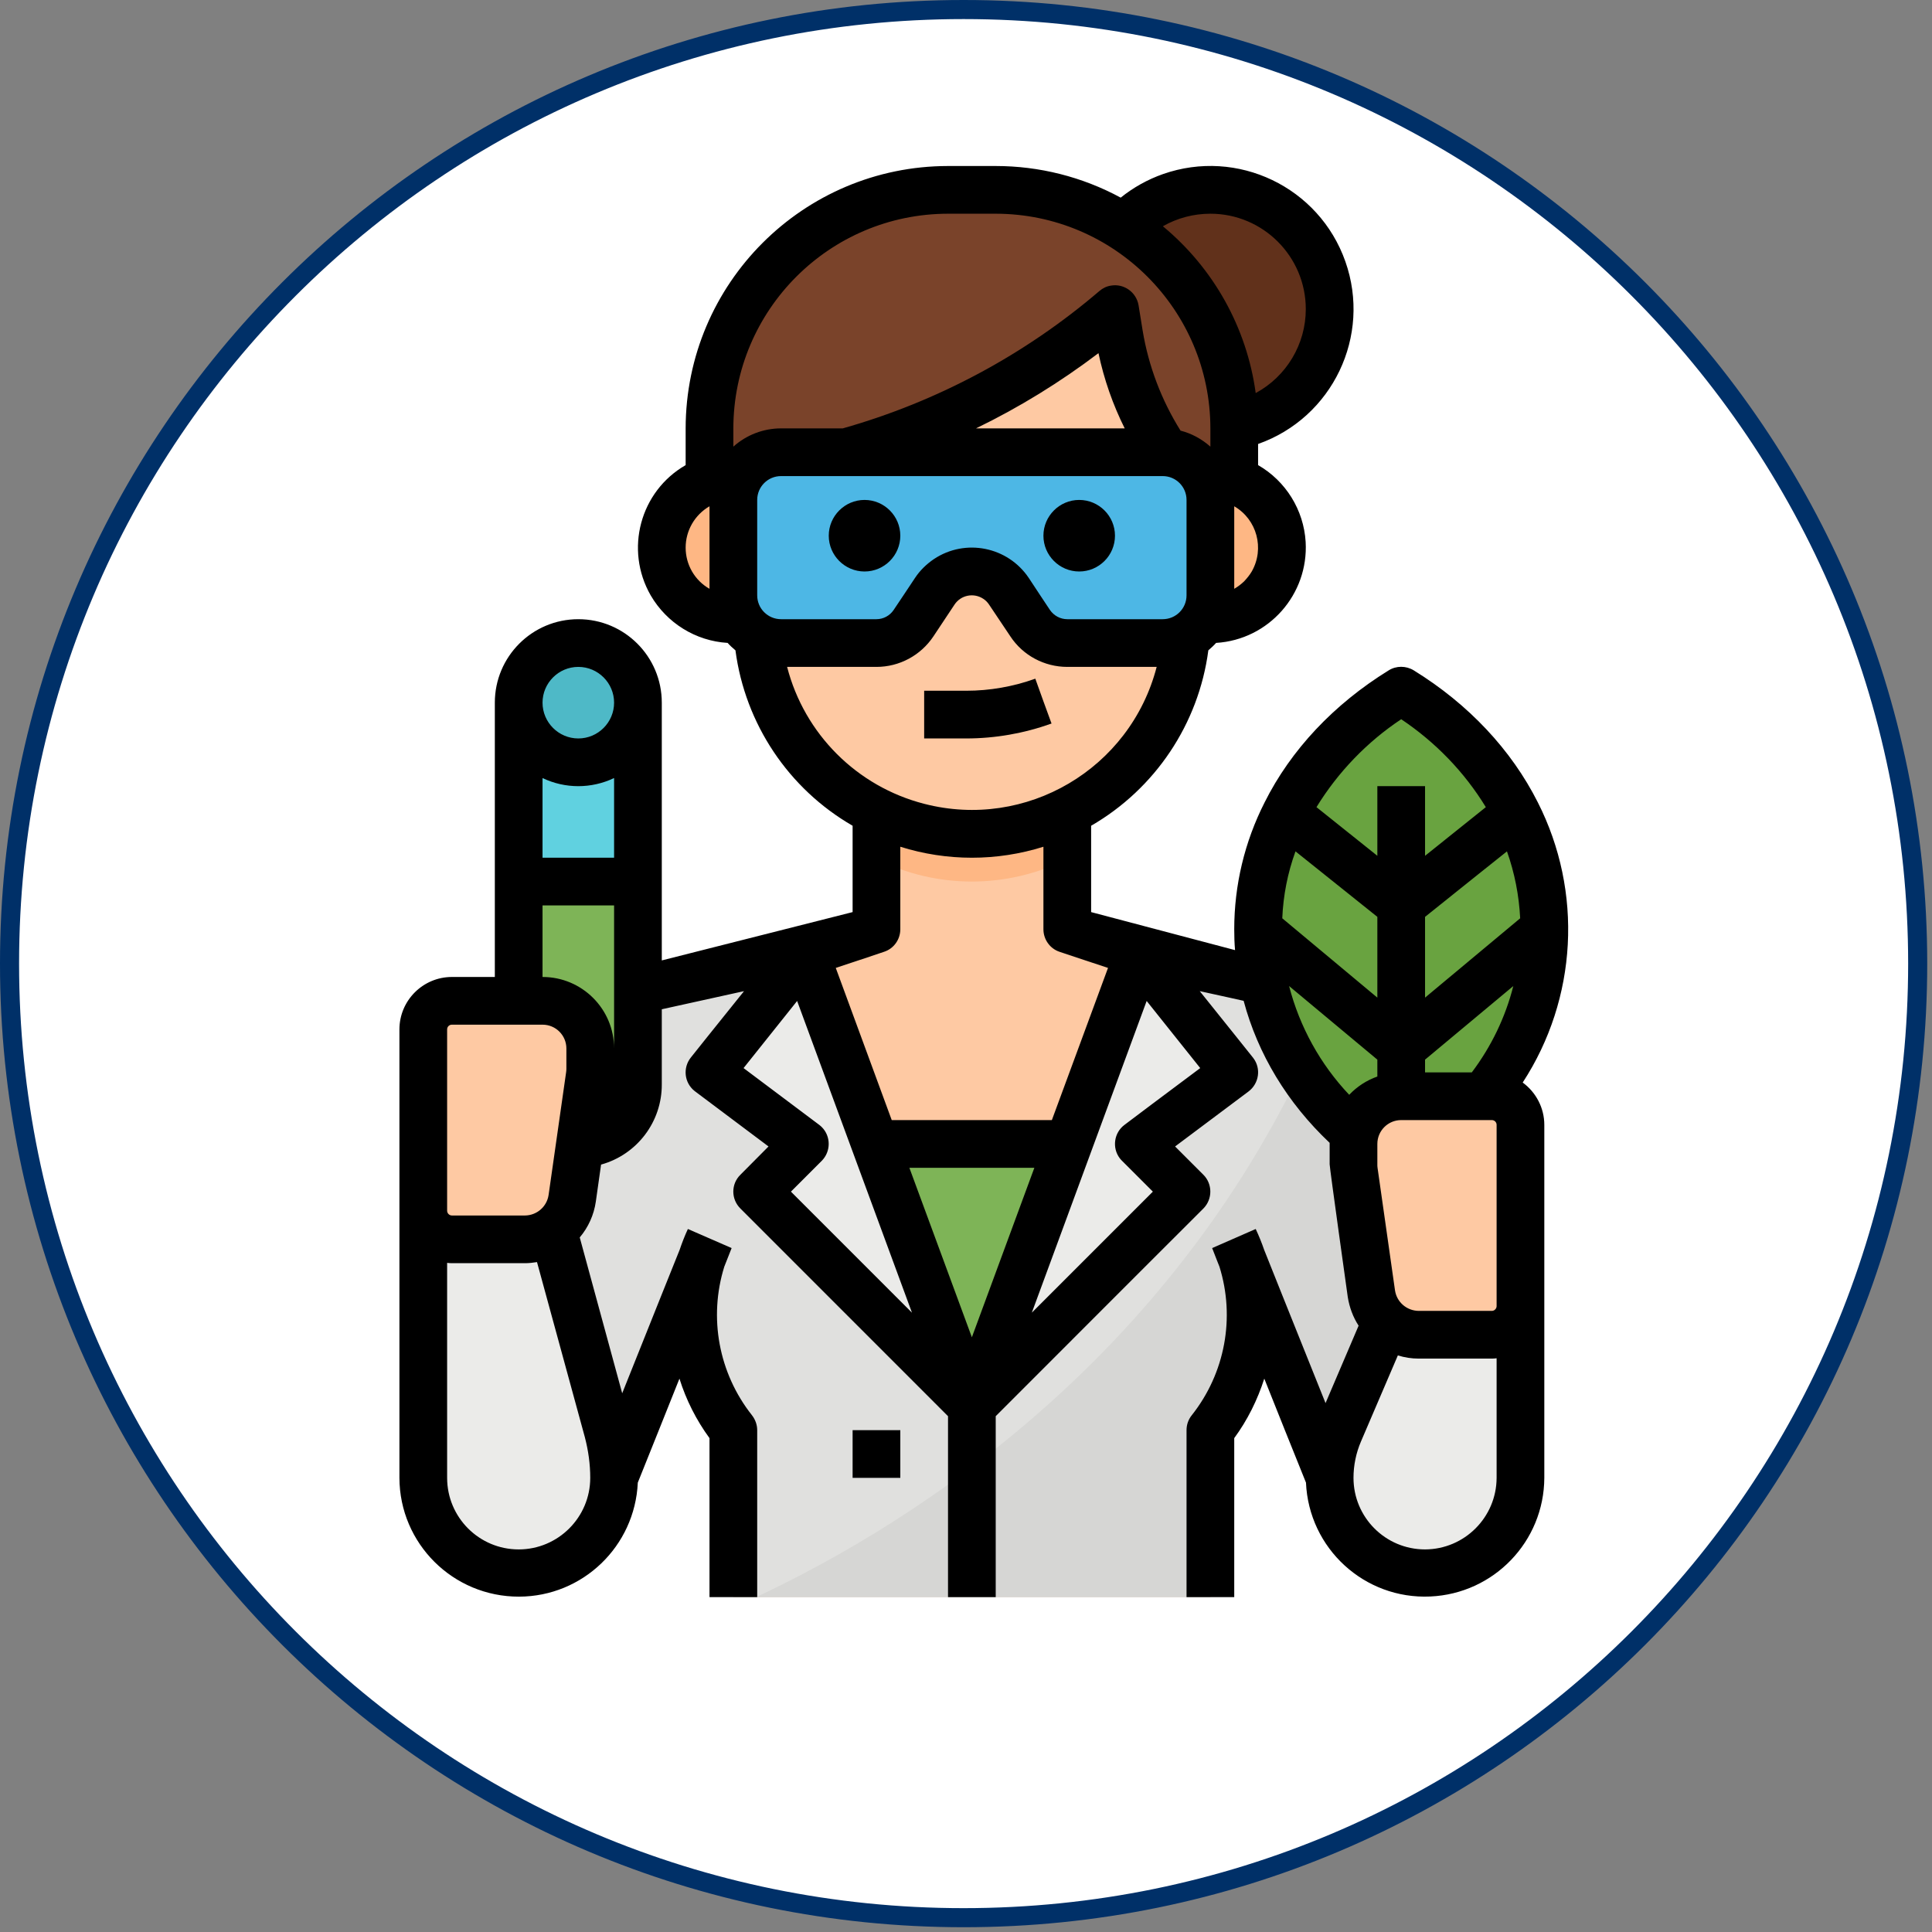 <?xml version="1.0" encoding="UTF-8" standalone="no"?>
<!DOCTYPE svg PUBLIC "-//W3C//DTD SVG 1.1//EN" "http://www.w3.org/Graphics/SVG/1.1/DTD/svg11.dtd">
<svg version="1.1" xmlns="http://www.w3.org/2000/svg" xmlns:xlink="http://www.w3.org/1999/xlink" preserveAspectRatio="xMidYMid meet" viewBox="138.68 64.49 405 405" width="400" height="400"><rect x="138.68" y="64.49" width="405" height="405" fill="#808080" stroke="none"/><defs><path d="M140.68 266.49C140.68 376.96 230.25 466.49 340.68 466.49C451.15 466.49 540.68 376.96 540.68 266.49C540.68 156.02 451.15 66.49 340.68 66.49C230.25 66.49 140.68 156.02 140.68 266.49Z" id="h3DEToMvvy"></path><path d="M140.68 266.49C140.68 376.96 230.25 466.49 340.68 466.49C451.15 466.49 540.68 376.96 540.68 266.49C540.68 156.02 451.15 66.49 340.68 66.49C230.25 66.49 140.68 156.02 140.68 266.49Z" id="a2n0gfPyW"></path><path d="M297.41 159.29L297.41 169.29L287.41 169.29L287.41 159.29L297.41 159.29Z" id="b1U9keWskk"></path><path d="M297.41 159.29L297.41 169.29L287.41 169.29L287.41 159.29L297.41 159.29Z" id="a1lmRwV51I"></path><path d="M457.41 374.29L422.41 274.29L377.41 264.29L362.41 259.29L362.41 224.29L322.41 224.29L322.41 259.29L307.41 264.29L262.41 274.29L227.41 374.29C251.41 374.29 264.75 374.29 267.41 374.29C279.41 344.29 286.08 327.62 287.41 324.29C281.25 337.22 283.58 353.26 292.41 364.29C292.41 366.62 292.41 378.29 292.41 399.29C302.41 399.29 382.41 399.29 392.41 399.29C392.41 378.29 392.41 366.62 392.41 364.29C401.25 353.26 403.55 337.22 397.41 324.29C400.08 330.96 406.75 347.62 417.41 374.29C422.75 374.29 436.08 374.29 457.41 374.29Z" id="b3vn2Cbqmv"></path><path d="M457.41 374.29L422.41 274.29L377.41 264.29L362.41 259.29L362.41 224.29L322.41 224.29L322.41 259.29L307.41 264.29L262.41 274.29L227.41 374.29C251.41 374.29 264.75 374.29 267.41 374.29C279.41 344.29 286.08 327.62 287.41 324.29C281.25 337.22 283.58 353.26 292.41 364.29C292.41 366.62 292.41 378.29 292.41 399.29C302.41 399.29 382.41 399.29 392.41 399.29C392.41 378.29 392.41 366.62 392.41 364.29C401.25 353.26 403.55 337.22 397.41 324.29C400.08 330.96 406.75 347.62 417.41 374.29C422.75 374.29 436.08 374.29 457.41 374.29Z" id="aoMumySf"></path><path d="M322.41 224.29C322.41 236.46 322.41 243.19 322.41 244.56C334.98 250.86 349.81 250.86 362.41 244.56C362.41 241.86 362.41 235.09 362.41 224.29C354.41 224.29 326.41 224.29 322.41 224.29Z" id="b18YGV4eQ2"></path><path d="M322.41 224.29C322.41 236.46 322.41 243.19 322.41 244.56C334.98 250.86 349.81 250.86 362.41 244.56C362.41 241.86 362.41 235.09 362.41 224.29C354.41 224.29 326.41 224.29 322.41 224.29Z" id="h1inghgFwV"></path><path d="M399.01 328.32C403.01 340.42 400.35 354.36 392.41 364.29C392.41 366.62 392.41 378.29 392.41 399.29C382.41 399.29 302.41 399.29 292.41 399.29C292.41 378.29 292.41 366.62 292.41 364.29C284.48 354.36 281.78 340.42 285.78 328.32C284.58 331.36 278.45 346.69 267.41 374.29C264.75 374.29 251.41 374.29 227.41 374.29L262.41 274.29L307.41 264.29L342.41 359.29L377.41 264.29L418.21 273.36L422.41 274.29L457.41 374.29L417.41 374.29C405.97 345.67 399.84 330.35 399.01 328.32Z" id="e1dgDdigG"></path><path d="M399.01 328.32C403.01 340.42 400.35 354.36 392.41 364.29C392.41 366.62 392.41 378.29 392.41 399.29C382.41 399.29 302.41 399.29 292.41 399.29C292.41 378.29 292.41 366.62 292.41 364.29C284.48 354.36 281.78 340.42 285.78 328.32C284.58 331.36 278.45 346.69 267.41 374.29C264.75 374.29 251.41 374.29 227.41 374.29L262.41 274.29L307.41 264.29L342.41 359.29L377.41 264.29L418.21 273.36L422.41 274.29L457.41 374.29L417.41 374.29C405.97 345.67 399.84 330.35 399.01 328.32Z" id="azMcpt1Im"></path><path d="M399.01 328.32C403.01 340.42 400.35 354.36 392.41 364.29C392.41 366.62 392.41 378.29 392.41 399.29C335.28 399.29 303.51 399.29 297.18 399.29C330.85 383.49 389.41 346.69 418.21 273.36C418.48 273.42 419.88 273.72 422.41 274.29C424.75 280.96 436.41 314.29 457.41 374.29L417.41 374.29C405.97 345.67 399.84 330.35 399.01 328.32Z" id="bHWJbXzYa"></path><path d="M399.01 328.32C403.01 340.42 400.35 354.36 392.41 364.29C392.41 366.62 392.41 378.29 392.41 399.29C335.28 399.29 303.51 399.29 297.18 399.29C330.85 383.49 389.41 346.69 418.21 273.36C418.48 273.42 419.88 273.72 422.41 274.29C424.75 280.96 436.41 314.29 457.41 374.29L417.41 374.29C405.97 345.67 399.84 330.35 399.01 328.32Z" id="f3txOQpFl"></path><path d="M342.41 359.29L322.15 304.29L362.68 304.29L342.41 359.29Z" id="a1EeMutfP"></path><path d="M342.41 359.29L322.15 304.29L362.68 304.29L342.41 359.29Z" id="j1pkRPuj6A"></path><path d="M367.41 129.29C367.41 143.09 378.61 154.29 392.41 154.29C406.21 154.29 417.41 143.09 417.41 129.29C417.41 115.49 406.21 104.29 392.41 104.29C378.61 104.29 367.41 115.49 367.41 129.29Z" id="bSHjqIYdM"></path><path d="M367.41 129.29C367.41 143.09 378.61 154.29 392.41 154.29C406.21 154.29 417.41 143.09 417.41 129.29C417.41 115.49 406.21 104.29 392.41 104.29C378.61 104.29 367.41 115.49 367.41 129.29Z" id="fdQoGp295"></path><path d="M297.41 194.29C294.41 194.29 292.75 194.29 292.41 194.29C284.11 194.29 277.41 187.56 277.41 179.29C277.41 170.99 284.11 164.29 292.41 164.29C293.08 164.29 294.75 164.29 297.41 164.29C297.41 170.29 297.41 191.29 297.41 194.29Z" id="bOEGZlNi5"></path><path d="M297.41 194.29C294.41 194.29 292.75 194.29 292.41 194.29C284.11 194.29 277.41 187.56 277.41 179.29C277.41 170.99 284.11 164.29 292.41 164.29C293.08 164.29 294.75 164.29 297.41 164.29C297.41 170.29 297.41 191.29 297.41 194.29Z" id="aIe8V0KkS"></path><path d="M297.41 159.29C297.41 137.19 315.31 119.29 337.41 119.29C338.41 119.29 346.41 119.29 347.41 119.29C369.51 119.29 387.41 137.19 387.41 159.29C387.41 162.79 387.41 190.79 387.41 194.29C387.41 219.12 367.25 239.29 342.41 239.29C317.55 239.29 297.41 219.12 297.41 194.29C297.41 190.79 297.41 162.79 297.41 159.29Z" id="cul0YoCO"></path><path d="M297.41 159.29C297.41 137.19 315.31 119.29 337.41 119.29C338.41 119.29 346.41 119.29 347.41 119.29C369.51 119.29 387.41 137.19 387.41 159.29C387.41 162.79 387.41 190.79 387.41 194.29C387.41 219.12 367.25 239.29 342.41 239.29C317.55 239.29 297.41 219.12 297.41 194.29C297.41 190.79 297.41 162.79 297.41 159.29Z" id="a1ZOtbsFFq"></path><path d="M287.41 154.29C287.41 154.96 287.41 158.29 287.41 164.29C289.88 164.02 291.25 163.89 291.55 163.89C321.41 160.89 349.61 148.82 372.41 129.29C372.48 129.82 373.21 134.09 373.28 134.62C375.95 150.46 384.58 164.66 397.41 174.29C397.41 172.29 397.41 156.29 397.41 154.29C397.41 126.69 375.01 104.29 347.41 104.29C345.41 104.29 339.41 104.29 337.41 104.29C309.78 104.29 287.41 126.69 287.41 154.29Z" id="bkOwPBtCj"></path><path d="M287.41 154.29C287.41 154.96 287.41 158.29 287.41 164.29C289.88 164.02 291.25 163.89 291.55 163.89C321.41 160.89 349.61 148.82 372.41 129.29C372.48 129.82 373.21 134.09 373.28 134.62C375.95 150.46 384.58 164.66 397.41 174.29C397.41 172.29 397.41 156.29 397.41 154.29C397.41 126.69 375.01 104.29 347.41 104.29C345.41 104.29 339.41 104.29 337.41 104.29C309.78 104.29 287.41 126.69 287.41 154.29Z" id="b1jiunak8C"></path><path d="M407.41 179.29C407.41 187.56 400.68 194.29 392.41 194.29C392.08 194.29 390.41 194.29 387.41 194.29C387.41 191.29 387.41 167.29 387.41 164.29C390.41 164.29 392.08 164.29 392.41 164.29C400.68 164.29 407.41 170.99 407.41 179.29Z" id="d5JPlT0p2L"></path><path d="M407.41 179.29C407.41 187.56 400.68 194.29 392.41 194.29C392.08 194.29 390.41 194.29 387.41 194.29C387.41 191.29 387.41 167.29 387.41 164.29C390.41 164.29 392.08 164.29 392.41 164.29C400.68 164.29 407.41 170.99 407.41 179.29Z" id="b2bMsh94B"></path><path d="M287.41 289.29L307.41 304.29L297.41 314.29L342.41 359.29L307.41 264.29L287.41 289.29Z" id="aFHf47U4G"></path><path d="M287.41 289.29L307.41 304.29L297.41 314.29L342.41 359.29L307.41 264.29L287.41 289.29Z" id="a1xVQleZyi"></path><path d="M397.41 289.29L377.41 304.29L387.41 314.29L342.41 359.29L377.41 264.29L397.41 289.29Z" id="d2VJ2WdokP"></path><path d="M397.41 289.29L377.41 304.29L387.41 314.29L342.41 359.29L377.41 264.29L397.41 289.29Z" id="a1vzYrv400"></path><path d="M354.65 195.12C354.18 194.46 350.61 189.12 350.18 188.46C348.45 185.86 345.51 184.29 342.41 184.29C339.28 184.29 336.38 185.86 334.65 188.46C334.18 189.12 330.61 194.46 330.18 195.12C328.45 197.72 325.51 199.29 322.41 199.29C320.41 199.29 304.41 199.29 302.41 199.29C296.88 199.29 292.41 194.82 292.41 189.29C292.41 187.29 292.41 171.29 292.41 169.29C292.41 163.76 296.88 159.29 302.41 159.29C310.41 159.29 374.41 159.29 382.41 159.29C387.91 159.29 392.41 163.76 392.41 169.29C392.41 171.29 392.41 187.29 392.41 189.29C392.41 194.82 387.91 199.29 382.41 199.29C378.41 199.29 364.41 199.29 362.41 199.29C359.28 199.29 356.38 197.72 354.65 195.12Z" id="c1i6IcPTkB"></path><path d="M354.65 195.12C354.18 194.46 350.61 189.12 350.18 188.46C348.45 185.86 345.51 184.29 342.41 184.29C339.28 184.29 336.38 185.86 334.65 188.46C334.18 189.12 330.61 194.46 330.18 195.12C328.45 197.72 325.51 199.29 322.41 199.29C320.41 199.29 304.41 199.29 302.41 199.29C296.88 199.29 292.41 194.82 292.41 189.29C292.41 187.29 292.41 171.29 292.41 169.29C292.41 163.76 296.88 159.29 302.41 159.29C310.41 159.29 374.41 159.29 382.41 159.29C387.91 159.29 392.41 163.76 392.41 169.29C392.41 171.29 392.41 187.29 392.41 189.29C392.41 194.82 387.91 199.29 382.41 199.29C378.41 199.29 364.41 199.29 362.41 199.29C359.28 199.29 356.38 197.72 354.65 195.12Z" id="b8QDwhyA9V"></path><path d="M272.41 291.79C272.41 298.69 266.81 304.29 259.91 304.29C253.01 304.29 247.41 298.69 247.41 291.79C247.41 286.46 247.41 259.79 247.41 211.79C249.08 211.79 257.41 211.79 272.41 211.79C272.41 261.57 272.41 288.23 272.41 291.79Z" id="e2Clqn0D8L"></path><path d="M272.41 291.79C272.41 298.69 266.81 304.29 259.91 304.29C253.01 304.29 247.41 298.69 247.41 291.79C247.41 286.46 247.41 259.79 247.41 211.79C249.08 211.79 257.41 211.79 272.41 211.79C272.41 261.57 272.41 288.23 272.41 291.79Z" id="f4nonjvFS"></path><path d="M259.91 304.29C266.81 304.29 272.41 298.69 272.41 291.79C272.41 288.96 272.41 274.79 272.41 249.29C269.91 249.29 249.91 249.29 247.41 249.29C247.41 271.96 247.41 286.12 247.41 291.79C247.41 298.69 253.01 304.29 259.91 304.29Z" id="c3EpJECp1y"></path><path d="M259.91 304.29C266.81 304.29 272.41 298.69 272.41 291.79C272.41 288.96 272.41 274.79 272.41 249.29C269.91 249.29 249.91 249.29 247.41 249.29C247.41 271.96 247.41 286.12 247.41 291.79C247.41 298.69 253.01 304.29 259.91 304.29Z" id="badPp2esDj"></path><path d="M247.41 211.79C247.41 218.69 253.01 224.29 259.91 224.29C266.81 224.29 272.41 218.69 272.41 211.79C272.41 204.89 266.81 199.29 259.91 199.29C253.01 199.29 247.41 204.89 247.41 211.79Z" id="bbniuV23p"></path><path d="M247.41 211.79C247.41 218.69 253.01 224.29 259.91 224.29C266.81 224.29 272.41 218.69 272.41 211.79C272.41 204.89 266.81 199.29 259.91 199.29C253.01 199.29 247.41 204.89 247.41 211.79Z" id="f2eDDOGFO8"></path><path d="M227.41 314.29C229.91 314.29 249.91 314.29 252.41 314.29C260.61 344.39 265.18 361.12 266.08 364.46C266.98 367.66 267.41 370.96 267.41 374.29C267.41 385.32 258.45 394.29 247.41 394.29C236.35 394.29 227.41 385.32 227.41 374.29C227.41 370.29 227.41 350.29 227.41 314.29Z" id="b2axUWTt4z"></path><path d="M227.41 314.29C229.91 314.29 249.91 314.29 252.41 314.29C260.61 344.39 265.18 361.12 266.08 364.46C266.98 367.66 267.41 370.96 267.41 374.29C267.41 385.32 258.45 394.29 247.41 394.29C236.35 394.29 227.41 385.32 227.41 374.29C227.41 370.29 227.41 350.29 227.41 314.29Z" id="i1QNPIzM1c"></path><path d="M258.65 315.69C259.01 313.12 261.95 292.56 262.31 289.99C262.38 289.52 262.41 289.06 262.41 288.56C262.41 288.16 262.41 284.72 262.41 284.29C262.41 278.76 257.91 274.29 252.41 274.29C250.51 274.29 235.31 274.29 233.41 274.29C230.08 274.29 227.41 276.96 227.41 280.29C227.41 280.29 227.41 280.29 227.41 280.29C227.41 284.09 227.41 314.49 227.41 318.29C227.41 321.59 230.08 324.29 233.41 324.29C233.41 324.29 233.41 324.29 233.41 324.29C236.48 324.29 247.21 324.29 248.75 324.29C253.71 324.29 257.91 320.62 258.65 315.69Z" id="a1rHDtelKj"></path><path d="M258.65 315.69C259.01 313.12 261.95 292.56 262.31 289.99C262.38 289.52 262.41 289.06 262.41 288.56C262.41 288.16 262.41 284.72 262.41 284.29C262.41 278.76 257.91 274.29 252.41 274.29C250.51 274.29 235.31 274.29 233.41 274.29C230.08 274.29 227.41 276.96 227.41 280.29C227.41 280.29 227.41 280.29 227.41 280.29C227.41 284.09 227.41 314.49 227.41 318.29C227.41 321.59 230.08 324.29 233.41 324.29C233.41 324.29 233.41 324.29 233.41 324.29C236.48 324.29 247.21 324.29 248.75 324.29C253.71 324.29 257.91 320.62 258.65 315.69Z" id="h3WT1wbp7v"></path><path d="M437.41 305.92C435.01 307.66 432.91 308.96 432.41 309.29C429.78 307.66 427.91 306.26 427.41 305.92C412.98 295.29 404.78 280.99 402.85 266.16C402.28 261.82 402.25 257.42 402.78 253.09C403.31 248.49 404.45 243.99 406.15 239.66C407.38 236.49 408.91 233.42 410.71 230.52C415.68 222.46 422.91 215.12 432.41 209.29C441.88 215.12 449.11 222.46 454.11 230.52C455.91 233.42 457.45 236.49 458.68 239.66C460.38 243.99 461.51 248.49 462.05 253.09C462.28 255.12 462.41 257.22 462.41 259.29C462.41 261.59 462.25 263.89 461.95 266.16C460.05 280.99 451.85 295.29 437.41 305.92Z" id="cRSJMP96D"></path><path d="M437.41 305.92C435.01 307.66 432.91 308.96 432.41 309.29C429.78 307.66 427.91 306.26 427.41 305.92C412.98 295.29 404.78 280.99 402.85 266.16C402.28 261.82 402.25 257.42 402.78 253.09C403.31 248.49 404.45 243.99 406.15 239.66C407.38 236.49 408.91 233.42 410.71 230.52C415.68 222.46 422.91 215.12 432.41 209.29C441.88 215.12 449.11 222.46 454.11 230.52C455.91 233.42 457.45 236.49 458.68 239.66C460.38 243.99 461.51 248.49 462.05 253.09C462.28 255.12 462.41 257.22 462.41 259.29C462.41 261.59 462.25 263.89 461.95 266.16C460.05 280.99 451.85 295.29 437.41 305.92Z" id="a16giXtMK"></path><path d="M457.41 334.29C454.91 334.29 434.91 334.29 432.41 334.29C424.58 352.52 420.25 362.66 419.38 364.69C418.08 367.72 417.41 370.99 417.41 374.29C417.41 385.32 426.35 394.29 437.41 394.29C448.45 394.29 457.41 385.32 457.41 374.29C457.41 371.62 457.41 358.29 457.41 334.29Z" id="a7bENiM3i"></path><path d="M457.41 334.29C454.91 334.29 434.91 334.29 432.41 334.29C424.58 352.52 420.25 362.66 419.38 364.69C418.08 367.72 417.41 370.99 417.41 374.29C417.41 385.32 426.35 394.29 437.41 394.29C448.45 394.29 457.41 385.32 457.41 374.29C457.41 371.62 457.41 358.29 457.41 334.29Z" id="dFL3aMody"></path><path d="M426.18 335.69C425.81 333.12 422.88 312.56 422.51 309.99C422.45 309.52 422.41 309.06 422.41 308.56C422.41 308.16 422.41 304.72 422.41 304.29C422.41 298.76 426.88 294.29 432.41 294.29C434.31 294.29 449.51 294.29 451.41 294.29C454.71 294.29 457.41 296.96 457.41 300.29C457.41 300.29 457.41 300.29 457.41 300.29C457.41 304.09 457.41 334.49 457.41 338.29C457.41 341.59 454.71 344.29 451.41 344.29C451.41 344.29 451.41 344.29 451.41 344.29C448.35 344.29 437.61 344.29 436.08 344.29C431.11 344.29 426.88 340.62 426.18 335.69Z" id="acgAST0dV"></path><path d="M426.18 335.69C425.81 333.12 422.88 312.56 422.51 309.99C422.45 309.52 422.41 309.06 422.41 308.56C422.41 308.16 422.41 304.72 422.41 304.29C422.41 298.76 426.88 294.29 432.41 294.29C434.31 294.29 449.51 294.29 451.41 294.29C454.71 294.29 457.41 296.96 457.41 300.29C457.41 300.29 457.41 300.29 457.41 300.29C457.41 304.09 457.41 334.49 457.41 338.29C457.41 341.59 454.71 344.29 451.41 344.29C451.41 344.29 451.41 344.29 451.41 344.29C448.35 344.29 437.61 344.29 436.08 344.29C431.11 344.29 426.88 340.62 426.18 335.69Z" id="dD6EHy56"></path><path d="M327.41 364.29L327.41 374.29L317.41 374.29L317.41 364.29L327.41 364.29Z" id="a4s2eWiJXI"></path><path d="M327.41 364.29L327.41 374.29L317.41 374.29L317.41 364.29L327.41 364.29Z" id="dBHk0mTMM"></path><path d="M312.41 176.79C312.41 180.92 315.78 184.29 319.91 184.29C324.05 184.29 327.41 180.92 327.41 176.79C327.41 172.66 324.05 169.29 319.91 169.29C315.78 169.29 312.41 172.66 312.41 176.79Z" id="a9mnRrbPS"></path><path d="M312.41 176.79C312.41 180.92 315.78 184.29 319.91 184.29C324.05 184.29 327.41 180.92 327.41 176.79C327.41 172.66 324.05 169.29 319.91 169.29C315.78 169.29 312.41 172.66 312.41 176.79Z" id="c16oAk4Nbq"></path><path d="M364.91 169.29C360.78 169.29 357.41 172.66 357.41 176.79C357.41 180.92 360.78 184.29 364.91 184.29C369.05 184.29 372.41 180.92 372.41 176.79C372.41 172.66 369.05 169.29 364.91 169.29Z" id="a2nzuMWddM"></path><path d="M364.91 169.29C360.78 169.29 357.41 172.66 357.41 176.79C357.41 180.92 360.78 184.29 364.91 184.29C369.05 184.29 372.41 180.92 372.41 176.79C372.41 172.66 369.05 169.29 364.91 169.29Z" id="h2snLY5oi"></path><path d="M341.21 209.29C340.65 209.29 337.71 209.29 332.41 209.29C332.41 210.29 332.41 218.29 332.41 219.29C337.71 219.29 340.65 219.29 341.21 219.29C347.31 219.29 353.38 218.22 359.11 216.16C358.41 214.29 356.38 208.66 355.71 206.76C351.08 208.42 346.18 209.29 341.21 209.29Z" id="cVBvCPoVN"></path><path d="M341.21 209.29C340.65 209.29 337.71 209.29 332.41 209.29C332.41 210.29 332.41 218.29 332.41 219.29C337.71 219.29 340.65 219.29 341.21 219.29C347.31 219.29 353.38 218.22 359.11 216.16C358.41 214.29 356.38 208.66 355.71 206.76C351.08 208.42 346.18 209.29 341.21 209.29Z" id="a1yIC5U7Ua"></path><path d="M435.05 205.02C433.41 204.02 431.38 204.02 429.78 205.02C418.28 212.12 409.28 221.69 403.78 232.69C399.58 240.96 397.41 250.06 397.41 259.29C397.41 260.72 397.45 262.19 397.58 263.66C394.56 262.86 370.43 256.49 367.41 255.69C367.41 244.82 367.41 238.79 367.41 237.59C380.85 229.82 389.95 216.22 391.98 200.82C392.55 200.32 393.11 199.82 393.61 199.26C404.61 198.59 413.01 189.12 412.38 178.09C411.98 171.39 408.21 165.32 402.41 161.99C402.41 161.56 402.41 158.02 402.41 157.56C418.01 152.06 426.21 134.92 420.71 119.32C415.21 103.69 398.08 95.49 382.45 100.99C379.25 102.12 376.25 103.79 373.61 105.92C365.55 101.56 356.55 99.29 347.41 99.29C346.41 99.29 338.41 99.29 337.41 99.29C307.05 99.32 282.45 123.92 282.41 154.29C282.41 155.06 282.41 161.22 282.41 161.99C272.85 167.49 269.58 179.72 275.08 189.29C278.45 195.09 284.51 198.86 291.21 199.26C291.71 199.82 292.25 200.32 292.85 200.82C294.88 216.22 303.95 229.82 317.41 237.59C317.41 238.79 317.41 244.82 317.41 255.69C313.41 256.7 281.41 264.81 277.41 265.82C277.41 233.39 277.41 215.39 277.41 211.79C277.41 202.12 269.58 194.29 259.91 194.29C250.25 194.29 242.41 202.12 242.41 211.79C242.41 215.62 242.41 234.79 242.41 269.29C237.01 269.29 234.01 269.29 233.41 269.29C227.35 269.29 222.41 274.22 222.41 280.29C222.41 289.69 222.41 364.89 222.41 374.29C222.45 388.09 233.68 399.22 247.48 399.19C260.85 399.16 271.78 388.62 272.38 375.29C273.25 373.12 280.25 355.69 281.11 353.49C282.51 357.96 284.65 362.19 287.41 365.96C287.41 368.19 287.41 379.29 287.41 399.29C288.41 399.29 296.41 399.29 297.41 399.29C297.41 378.29 297.41 366.62 297.41 364.29C297.41 363.16 297.01 362.06 296.31 361.16C289.35 352.36 287.18 340.72 290.51 330.02C290.61 329.76 291.11 328.46 292.05 326.12C286.55 323.72 283.51 322.39 282.88 322.12C282.21 323.56 281.65 325.02 281.15 326.49C280.35 328.49 276.31 338.52 269.11 356.56C263.78 336.96 260.81 326.06 260.21 323.89C262.01 321.76 263.18 319.16 263.58 316.39C263.68 315.62 264.58 309.39 264.68 308.62C272.25 306.52 277.45 299.62 277.41 291.79C277.41 290.72 277.41 285.49 277.41 276.06C279.14 275.68 292.92 272.64 294.65 272.26C287.95 280.59 284.25 285.22 283.51 286.16C281.78 288.32 282.11 291.46 284.28 293.19C284.31 293.22 284.38 293.26 284.41 293.29C285.45 294.06 290.55 297.89 299.78 304.82C296.25 308.39 294.28 310.36 293.88 310.76C291.91 312.69 291.91 315.86 293.88 317.82C293.88 317.82 293.88 317.82 293.88 317.82C296.78 320.72 311.28 335.22 337.41 361.36C337.41 363.89 337.41 376.53 337.41 399.29L347.41 399.29C347.41 376.53 347.41 363.89 347.41 361.36C373.51 335.22 388.05 320.72 390.95 317.82C392.88 315.86 392.88 312.69 390.95 310.76C390.95 310.76 390.95 310.76 390.95 310.76C390.55 310.36 388.58 308.39 385.01 304.82C394.25 297.89 399.38 294.06 400.41 293.29C402.61 291.62 403.08 288.49 401.41 286.29C401.38 286.26 401.35 286.19 401.31 286.16C400.58 285.22 396.85 280.59 390.18 272.26C395.71 273.46 398.78 274.16 399.38 274.29C402.35 285.42 408.51 295.66 417.41 304.06C417.41 304.12 417.41 304.22 417.41 304.29C417.41 304.72 417.41 308.16 417.41 308.56C417.41 309.29 421.21 336.39 421.21 336.39C421.55 338.52 422.31 340.59 423.48 342.39C423.01 343.49 420.71 348.89 416.55 358.62C408.81 339.36 404.55 328.66 403.68 326.49C403.18 325.02 402.58 323.56 401.91 322.12C401.31 322.39 398.25 323.72 392.78 326.12C393.68 328.46 394.21 329.76 394.31 330.02C397.65 340.72 395.48 352.36 388.51 361.16C387.78 362.06 387.41 363.16 387.41 364.29C387.41 366.62 387.41 378.29 387.41 399.29C388.41 399.29 396.41 399.29 397.41 399.29C397.41 379.29 397.41 368.19 397.41 365.96C400.18 362.19 402.28 357.96 403.71 353.49C404.58 355.69 411.55 373.12 412.45 375.29C413.05 389.09 424.71 399.79 438.51 399.16C451.85 398.56 462.35 387.62 462.41 374.29C462.41 366.89 462.41 307.69 462.41 300.29C462.41 296.79 460.71 293.49 457.88 291.42C469.35 273.82 470.55 251.42 461.05 232.69C455.51 221.69 446.55 212.12 435.05 205.02ZM252.41 244.29C252.41 234.26 252.41 228.69 252.41 227.59C257.15 229.86 262.65 229.86 267.41 227.59C267.41 229.82 267.41 235.39 267.41 244.29C264.41 244.29 253.91 244.29 252.41 244.29ZM259.91 219.29C255.78 219.29 252.41 215.92 252.41 211.79C252.41 207.66 255.78 204.29 259.91 204.29C264.05 204.29 267.41 207.66 267.41 211.79C267.41 215.92 264.05 219.29 259.91 219.29ZM233.41 279.29C233.41 279.29 233.41 279.29 233.41 279.29C235.31 279.29 250.51 279.29 252.41 279.29C255.18 279.29 257.41 281.52 257.41 284.29C257.41 284.72 257.41 288.16 257.41 288.56C257.41 288.82 257.38 289.06 257.35 289.29C256.98 291.86 254.05 312.42 253.68 314.99C253.31 317.46 251.21 319.26 248.75 319.29C247.21 319.29 234.95 319.29 233.41 319.29C232.85 319.29 232.41 318.82 232.41 318.29C232.41 318.29 232.41 318.29 232.41 318.29C232.41 310.69 232.41 287.89 232.41 280.29C232.41 279.72 232.85 279.29 233.41 279.29ZM232.41 374.29C232.41 369.79 232.41 333.72 232.41 329.22C232.75 329.26 233.08 329.29 233.41 329.29C234.95 329.29 247.21 329.29 248.75 329.29C249.58 329.29 250.41 329.19 251.25 329.06C252.25 332.72 260.28 362.09 261.28 365.76C262.01 368.56 262.41 371.39 262.41 374.29C262.41 382.56 255.68 389.29 247.41 389.29C239.11 389.29 232.41 382.56 232.41 374.29ZM252.41 269.29C252.41 268.29 252.41 263.29 252.41 254.29C253.91 254.29 265.91 254.29 267.41 254.29C267.41 270.29 267.41 280.29 267.41 284.29C267.41 275.99 260.68 269.29 252.41 269.29ZM410.25 242.96C411.38 243.86 417.11 248.46 427.41 256.69C427.41 258.38 427.41 271.93 427.41 273.62C416.78 264.76 410.11 259.19 407.48 256.99C407.68 252.19 408.61 247.46 410.25 242.96ZM457.35 256.99C456.01 258.09 449.38 263.62 437.41 273.62C437.41 271.93 437.41 258.38 437.41 256.69C446.55 249.36 452.28 244.79 454.58 242.96C456.18 247.46 457.11 252.19 457.35 256.99ZM455.91 271.19C454.25 277.76 451.28 283.89 447.21 289.29C446.58 289.29 443.31 289.29 437.41 289.29C437.41 289.11 437.41 288.22 437.41 286.62C448.92 277.02 455.09 271.88 455.91 271.19ZM437.41 243.89C437.41 242.92 437.41 238.05 437.41 229.29L427.41 229.29C427.41 238.05 427.41 242.92 427.41 243.89C419.75 237.76 415.51 234.36 414.65 233.69C419.18 226.32 425.25 220.02 432.41 215.26C439.58 220.06 445.65 226.32 450.15 233.69C449.31 234.36 445.05 237.76 437.41 243.89ZM297.41 189.29C297.41 187.29 297.41 171.29 297.41 169.29C297.41 166.52 299.65 164.29 302.41 164.29C310.41 164.29 374.41 164.29 382.41 164.29C385.18 164.29 387.41 166.52 387.41 169.29C387.41 171.29 387.41 187.29 387.41 189.29C387.41 192.06 385.18 194.29 382.41 194.29C380.41 194.29 364.41 194.29 362.41 194.29C360.95 194.29 359.61 193.56 358.78 192.36C358.35 191.69 354.78 186.36 354.35 185.66C349.95 179.09 341.05 177.29 334.45 181.69C332.88 182.76 331.51 184.09 330.48 185.66C330.01 186.36 326.48 191.69 326.01 192.36C325.21 193.56 323.85 194.29 322.41 194.29C318.41 194.29 306.41 194.29 302.41 194.29C299.65 194.29 297.41 192.06 297.41 189.29ZM368.95 138.52C370.11 143.99 371.95 149.29 374.45 154.29C368.21 154.29 349.51 154.29 343.28 154.29C352.35 149.89 360.95 144.59 368.95 138.52ZM397.41 170.62C402.18 173.39 403.81 179.49 401.08 184.29C400.65 185.02 400.08 185.72 399.48 186.36C398.85 186.96 398.15 187.49 397.41 187.92C397.41 186.19 397.41 172.36 397.41 170.62ZM401.91 146.89C400.05 133.19 393.08 120.72 382.45 111.92C385.48 110.19 388.91 109.29 392.41 109.29C403.45 109.29 412.41 118.26 412.41 129.29C412.41 136.62 408.38 143.39 401.91 146.89ZM392.41 154.29C392.41 154.66 392.41 157.72 392.41 158.12C390.61 156.52 388.48 155.36 386.15 154.76C382.15 148.36 379.45 141.26 378.21 133.79C378.15 133.26 377.41 128.99 377.35 128.46C376.88 125.76 374.31 123.89 371.58 124.36C370.68 124.49 369.85 124.89 369.15 125.49C353.51 138.86 335.15 148.69 315.35 154.29C314.08 154.29 303.71 154.29 302.41 154.29C298.71 154.29 295.15 155.66 292.41 158.12C292.41 157.72 292.41 154.66 292.41 154.29C292.45 129.46 312.58 109.32 337.41 109.29C337.41 109.29 346.41 109.29 347.41 109.29C372.25 109.32 392.38 129.46 392.41 154.29ZM287.41 187.92C284.31 186.16 282.41 182.86 282.41 179.29C282.41 175.72 284.31 172.42 287.41 170.62C287.41 172.36 287.41 186.22 287.41 187.92ZM334.35 197.89C334.78 197.22 338.35 191.89 338.78 191.22C340.11 189.22 342.81 188.69 344.81 190.02C345.28 190.32 345.71 190.76 346.01 191.22C346.48 191.89 350.01 197.22 350.48 197.89C353.11 201.89 357.61 204.29 362.41 204.29C364.28 204.29 379.25 204.29 381.15 204.29C375.61 225.69 353.78 238.52 332.41 232.99C318.31 229.36 307.31 218.36 303.68 204.29C307.41 204.29 320.55 204.29 322.41 204.29C327.21 204.29 331.68 201.89 334.35 197.89ZM327.41 259.29C327.41 257.56 327.41 243.72 327.41 241.99C337.18 245.06 347.65 245.06 357.41 241.99C357.41 243.72 357.41 257.56 357.41 259.29C357.41 261.42 358.78 263.36 360.81 264.02C361.51 264.26 364.88 265.39 370.95 267.39C370.16 269.52 366.24 280.15 359.18 299.29L325.61 299.29C318.57 280.15 314.66 269.52 313.88 267.39C319.28 265.59 322.65 264.49 323.98 264.02C326.05 263.36 327.41 261.42 327.41 259.29ZM329.31 309.29L355.51 309.29L342.41 344.82L329.31 309.29ZM310.95 307.82C312.88 305.86 312.88 302.69 310.95 300.76C310.78 300.59 310.58 300.42 310.41 300.29C309.35 299.49 304.05 295.52 294.55 288.39C295.3 287.45 299.04 282.76 305.78 274.32L329.85 339.66L304.48 314.29C308.5 310.27 310.66 308.11 310.95 307.82ZM373.41 307.29C373.55 307.46 373.71 307.66 373.88 307.82C374.31 308.26 376.45 310.39 380.35 314.29C378.66 315.98 370.2 324.44 354.98 339.66L379.05 274.32C385.79 282.76 389.53 287.45 390.28 288.39C381.81 294.72 376.51 298.69 374.41 300.29C372.21 301.92 371.75 305.09 373.41 307.29ZM427.41 290.16C425.15 290.96 423.15 292.26 421.51 293.99C415.45 287.59 411.11 279.72 408.91 271.19C411.38 273.26 417.55 278.39 427.41 286.62C427.41 288.72 427.41 289.92 427.41 290.16ZM422.41 374.29C422.41 371.66 422.95 369.06 423.98 366.66C424.75 364.86 430.95 350.42 431.71 348.62C433.11 349.06 434.58 349.29 436.08 349.29C437.61 349.29 449.88 349.29 451.41 349.29C451.75 349.29 452.08 349.26 452.41 349.22C452.41 351.72 452.41 371.79 452.41 374.29C452.38 382.56 445.68 389.26 437.41 389.29C429.11 389.29 422.41 382.56 422.41 374.29C422.41 374.29 422.41 374.29 422.41 374.29ZM451.41 339.29C451.41 339.29 451.41 339.29 451.41 339.29C449.88 339.29 437.61 339.29 436.08 339.29C433.58 339.26 431.48 337.46 431.11 334.99C430.75 332.42 427.81 311.86 427.45 309.29C427.41 309.06 427.41 308.82 427.41 308.59C427.41 308.16 427.41 304.72 427.41 304.29C427.41 301.52 429.65 299.29 432.41 299.29C434.31 299.29 449.51 299.29 451.41 299.29C451.95 299.29 452.41 299.72 452.41 300.29C452.41 300.29 452.41 300.29 452.41 300.29C452.41 307.89 452.41 330.69 452.41 338.29C452.41 338.82 451.95 339.29 451.41 339.29Z" id="knYPhpU3X"></path><path d="M435.05 205.02C433.41 204.02 431.38 204.02 429.78 205.02C418.28 212.12 409.28 221.69 403.78 232.69C399.58 240.96 397.41 250.06 397.41 259.29C397.41 260.72 397.45 262.19 397.58 263.66C394.56 262.86 370.43 256.49 367.41 255.69C367.41 244.82 367.41 238.79 367.41 237.59C380.85 229.82 389.95 216.22 391.98 200.82C392.55 200.32 393.11 199.82 393.61 199.26C404.61 198.59 413.01 189.12 412.38 178.09C411.98 171.39 408.21 165.32 402.41 161.99C402.41 161.56 402.41 158.02 402.41 157.56C418.01 152.06 426.21 134.92 420.71 119.32C415.21 103.69 398.08 95.49 382.45 100.99C379.25 102.12 376.25 103.79 373.61 105.92C365.55 101.56 356.55 99.29 347.41 99.29C346.41 99.29 338.41 99.29 337.41 99.29C307.05 99.32 282.45 123.92 282.41 154.29C282.41 155.06 282.41 161.22 282.41 161.99C272.85 167.49 269.58 179.72 275.08 189.29C278.45 195.09 284.51 198.86 291.21 199.26C291.71 199.82 292.25 200.32 292.85 200.82C294.88 216.22 303.95 229.82 317.41 237.59C317.41 238.79 317.41 244.82 317.41 255.69C313.41 256.7 281.41 264.81 277.41 265.82C277.41 233.39 277.41 215.39 277.41 211.79C277.41 202.12 269.58 194.29 259.91 194.29C250.25 194.29 242.41 202.12 242.41 211.79C242.41 215.62 242.41 234.79 242.41 269.29C237.01 269.29 234.01 269.29 233.41 269.29C227.35 269.29 222.41 274.22 222.41 280.29C222.41 289.69 222.41 364.89 222.41 374.29C222.45 388.09 233.68 399.22 247.48 399.19C260.85 399.16 271.78 388.62 272.38 375.29C273.25 373.12 280.25 355.69 281.11 353.49C282.51 357.96 284.65 362.19 287.41 365.96C287.41 368.19 287.41 379.29 287.41 399.29C288.41 399.29 296.41 399.29 297.41 399.29C297.41 378.29 297.41 366.62 297.41 364.29C297.41 363.16 297.01 362.06 296.31 361.16C289.35 352.36 287.18 340.72 290.51 330.02C290.61 329.76 291.11 328.46 292.05 326.12C286.55 323.72 283.51 322.39 282.88 322.12C282.21 323.56 281.65 325.02 281.15 326.49C280.35 328.49 276.31 338.52 269.11 356.56C263.78 336.96 260.81 326.06 260.21 323.89C262.01 321.76 263.18 319.16 263.58 316.39C263.68 315.62 264.58 309.39 264.68 308.62C272.25 306.52 277.45 299.62 277.41 291.79C277.41 290.72 277.41 285.49 277.41 276.06C279.14 275.68 292.92 272.64 294.65 272.26C287.95 280.59 284.25 285.22 283.51 286.16C281.78 288.32 282.11 291.46 284.28 293.19C284.31 293.22 284.38 293.26 284.41 293.29C285.45 294.06 290.55 297.89 299.78 304.82C296.25 308.39 294.28 310.36 293.88 310.76C291.91 312.69 291.91 315.86 293.88 317.82C293.88 317.82 293.88 317.82 293.88 317.82C296.78 320.72 311.28 335.22 337.41 361.36C337.41 363.89 337.41 376.53 337.41 399.29L347.41 399.29C347.41 376.53 347.41 363.89 347.41 361.36C373.51 335.22 388.05 320.72 390.95 317.82C392.88 315.86 392.88 312.69 390.95 310.76C390.95 310.76 390.95 310.76 390.95 310.76C390.55 310.36 388.58 308.39 385.01 304.82C394.25 297.89 399.38 294.06 400.41 293.29C402.61 291.62 403.08 288.49 401.41 286.29C401.38 286.26 401.35 286.19 401.31 286.16C400.58 285.22 396.85 280.59 390.18 272.26C395.71 273.46 398.78 274.16 399.38 274.29C402.35 285.42 408.51 295.66 417.41 304.06C417.41 304.12 417.41 304.22 417.41 304.29C417.41 304.72 417.41 308.16 417.41 308.56C417.41 309.29 421.21 336.39 421.21 336.39C421.55 338.52 422.31 340.59 423.48 342.39C423.01 343.49 420.71 348.89 416.55 358.62C408.81 339.36 404.55 328.66 403.68 326.49C403.18 325.02 402.58 323.56 401.91 322.12C401.31 322.39 398.25 323.72 392.78 326.12C393.68 328.46 394.21 329.76 394.31 330.02C397.65 340.72 395.48 352.36 388.51 361.16C387.78 362.06 387.41 363.16 387.41 364.29C387.41 366.62 387.41 378.29 387.41 399.29C388.41 399.29 396.41 399.29 397.41 399.29C397.41 379.29 397.41 368.19 397.41 365.96C400.18 362.19 402.28 357.96 403.71 353.49C404.58 355.69 411.55 373.12 412.45 375.29C413.05 389.09 424.71 399.79 438.51 399.16C451.85 398.56 462.35 387.62 462.41 374.29C462.41 366.89 462.41 307.69 462.41 300.29C462.41 296.79 460.71 293.49 457.88 291.42C469.35 273.82 470.55 251.42 461.05 232.69C455.51 221.69 446.55 212.12 435.05 205.02ZM252.41 244.29C252.41 234.26 252.41 228.69 252.41 227.59C257.15 229.86 262.65 229.86 267.41 227.59C267.41 229.82 267.41 235.39 267.41 244.29C264.41 244.29 253.91 244.29 252.41 244.29ZM259.91 219.29C255.78 219.29 252.41 215.92 252.41 211.79C252.41 207.66 255.78 204.29 259.91 204.29C264.05 204.29 267.41 207.66 267.41 211.79C267.41 215.92 264.05 219.29 259.91 219.29ZM233.41 279.29C233.41 279.29 233.41 279.29 233.41 279.29C235.31 279.29 250.51 279.29 252.41 279.29C255.18 279.29 257.41 281.52 257.41 284.29C257.41 284.72 257.41 288.16 257.41 288.56C257.41 288.82 257.38 289.06 257.35 289.29C256.98 291.86 254.05 312.42 253.68 314.99C253.31 317.46 251.21 319.26 248.75 319.29C247.21 319.29 234.95 319.29 233.41 319.29C232.85 319.29 232.41 318.82 232.41 318.29C232.41 318.29 232.41 318.29 232.41 318.29C232.41 310.69 232.41 287.89 232.41 280.29C232.41 279.72 232.85 279.29 233.41 279.29ZM232.41 374.29C232.41 369.79 232.41 333.72 232.41 329.22C232.75 329.26 233.08 329.29 233.41 329.29C234.95 329.29 247.21 329.29 248.75 329.29C249.58 329.29 250.41 329.19 251.25 329.06C252.25 332.72 260.28 362.09 261.28 365.76C262.01 368.56 262.41 371.39 262.41 374.29C262.41 382.56 255.68 389.29 247.41 389.29C239.11 389.29 232.41 382.56 232.41 374.29ZM252.41 269.29C252.41 268.29 252.41 263.29 252.41 254.29C253.91 254.29 265.91 254.29 267.41 254.29C267.41 270.29 267.41 280.29 267.41 284.29C267.41 275.99 260.68 269.29 252.41 269.29ZM410.25 242.96C411.38 243.86 417.11 248.46 427.41 256.69C427.41 258.38 427.41 271.93 427.41 273.62C416.78 264.76 410.11 259.19 407.48 256.99C407.68 252.19 408.61 247.46 410.25 242.96ZM457.35 256.99C456.01 258.09 449.38 263.62 437.41 273.62C437.41 271.93 437.41 258.38 437.41 256.69C446.55 249.36 452.28 244.79 454.58 242.96C456.18 247.46 457.11 252.19 457.35 256.99ZM455.91 271.19C454.25 277.76 451.28 283.89 447.21 289.29C446.58 289.29 443.31 289.29 437.41 289.29C437.41 289.11 437.41 288.22 437.41 286.62C448.92 277.02 455.09 271.88 455.91 271.19ZM437.41 243.89C437.41 242.92 437.41 238.05 437.41 229.29L427.41 229.29C427.41 238.05 427.41 242.92 427.41 243.89C419.75 237.76 415.51 234.36 414.65 233.69C419.18 226.32 425.25 220.02 432.41 215.26C439.58 220.06 445.65 226.32 450.15 233.69C449.31 234.36 445.05 237.76 437.41 243.89ZM297.41 189.29C297.41 187.29 297.41 171.29 297.41 169.29C297.41 166.52 299.65 164.29 302.41 164.29C310.41 164.29 374.41 164.29 382.41 164.29C385.18 164.29 387.41 166.52 387.41 169.29C387.41 171.29 387.41 187.29 387.41 189.29C387.41 192.06 385.18 194.29 382.41 194.29C380.41 194.29 364.41 194.29 362.41 194.29C360.95 194.29 359.61 193.56 358.78 192.36C358.35 191.69 354.78 186.36 354.35 185.66C349.95 179.09 341.05 177.29 334.45 181.69C332.88 182.76 331.51 184.09 330.48 185.66C330.01 186.36 326.48 191.69 326.01 192.36C325.21 193.56 323.85 194.29 322.41 194.29C318.41 194.29 306.41 194.29 302.41 194.29C299.65 194.29 297.41 192.06 297.41 189.29ZM368.95 138.52C370.11 143.99 371.95 149.29 374.45 154.29C368.21 154.29 349.51 154.29 343.28 154.29C352.35 149.89 360.95 144.59 368.95 138.52ZM397.41 170.62C402.18 173.39 403.81 179.49 401.08 184.29C400.65 185.02 400.08 185.72 399.48 186.36C398.85 186.96 398.15 187.49 397.41 187.92C397.41 186.19 397.41 172.36 397.41 170.62ZM401.91 146.89C400.05 133.19 393.08 120.72 382.45 111.92C385.48 110.19 388.91 109.29 392.41 109.29C403.45 109.29 412.41 118.26 412.41 129.29C412.41 136.62 408.38 143.39 401.91 146.89ZM392.41 154.29C392.41 154.66 392.41 157.72 392.41 158.12C390.61 156.52 388.48 155.36 386.15 154.76C382.15 148.36 379.45 141.26 378.21 133.79C378.15 133.26 377.41 128.99 377.35 128.46C376.88 125.76 374.31 123.89 371.58 124.36C370.68 124.49 369.85 124.89 369.15 125.49C353.51 138.86 335.15 148.69 315.35 154.29C314.08 154.29 303.71 154.29 302.41 154.29C298.71 154.29 295.15 155.66 292.41 158.12C292.41 157.72 292.41 154.66 292.41 154.29C292.45 129.46 312.58 109.32 337.41 109.29C337.41 109.29 346.41 109.29 347.41 109.29C372.25 109.32 392.38 129.46 392.41 154.29ZM287.41 187.92C284.31 186.16 282.41 182.86 282.41 179.29C282.41 175.72 284.31 172.42 287.41 170.62C287.41 172.36 287.41 186.22 287.41 187.92ZM334.35 197.89C334.78 197.22 338.35 191.89 338.78 191.22C340.11 189.22 342.81 188.69 344.81 190.02C345.28 190.32 345.71 190.76 346.01 191.22C346.48 191.89 350.01 197.22 350.48 197.89C353.11 201.89 357.61 204.29 362.41 204.29C364.28 204.29 379.25 204.29 381.15 204.29C375.61 225.69 353.78 238.52 332.41 232.99C318.31 229.36 307.31 218.36 303.68 204.29C307.41 204.29 320.55 204.29 322.41 204.29C327.21 204.29 331.68 201.89 334.35 197.89ZM327.41 259.29C327.41 257.56 327.41 243.72 327.41 241.99C337.18 245.06 347.65 245.06 357.41 241.99C357.41 243.72 357.41 257.56 357.41 259.29C357.41 261.42 358.78 263.36 360.81 264.02C361.51 264.26 364.88 265.39 370.95 267.39C370.16 269.52 366.24 280.15 359.18 299.29L325.61 299.29C318.57 280.15 314.66 269.52 313.88 267.39C319.28 265.59 322.65 264.49 323.98 264.02C326.05 263.36 327.41 261.42 327.41 259.29ZM329.31 309.29L355.51 309.29L342.41 344.82L329.31 309.29ZM310.95 307.82C312.88 305.86 312.88 302.69 310.95 300.76C310.78 300.59 310.58 300.42 310.41 300.29C309.35 299.49 304.05 295.52 294.55 288.39C295.3 287.45 299.04 282.76 305.78 274.32L329.85 339.66L304.48 314.29C308.5 310.27 310.66 308.11 310.95 307.82ZM373.41 307.29C373.55 307.46 373.71 307.66 373.88 307.82C374.31 308.26 376.45 310.39 380.35 314.29C378.66 315.98 370.2 324.44 354.98 339.66L379.05 274.32C385.79 282.76 389.53 287.45 390.28 288.39C381.81 294.72 376.51 298.69 374.41 300.29C372.21 301.92 371.75 305.09 373.41 307.29ZM427.41 290.16C425.15 290.96 423.15 292.26 421.51 293.99C415.45 287.59 411.11 279.72 408.91 271.19C411.38 273.26 417.55 278.39 427.41 286.62C427.41 288.72 427.41 289.92 427.41 290.16ZM422.41 374.29C422.41 371.66 422.95 369.06 423.98 366.66C424.75 364.86 430.95 350.42 431.71 348.62C433.11 349.06 434.58 349.29 436.08 349.29C437.61 349.29 449.88 349.29 451.41 349.29C451.75 349.29 452.08 349.26 452.41 349.22C452.41 351.72 452.41 371.79 452.41 374.29C452.38 382.56 445.68 389.26 437.41 389.29C429.11 389.29 422.41 382.56 422.41 374.29C422.41 374.29 422.41 374.29 422.41 374.29ZM451.41 339.29C451.41 339.29 451.41 339.29 451.41 339.29C449.88 339.29 437.61 339.29 436.08 339.29C433.58 339.26 431.48 337.46 431.11 334.99C430.75 332.42 427.81 311.86 427.45 309.29C427.41 309.06 427.41 308.82 427.41 308.59C427.41 308.16 427.41 304.72 427.41 304.29C427.41 301.52 429.65 299.29 432.41 299.29C434.31 299.29 449.51 299.29 451.41 299.29C451.95 299.29 452.41 299.72 452.41 300.29C452.41 300.29 452.41 300.29 452.41 300.29C452.41 307.89 452.41 330.69 452.41 338.29C452.41 338.82 451.95 339.29 451.41 339.29Z" id="b2JF4MWaq"></path></defs><g><g><use xlink:href="#h3DEToMvvy" opacity="1" fill="#ffffff" fill-opacity="1"></use><g><use xlink:href="#h3DEToMvvy" opacity="1" fill-opacity="0" stroke="#000000" stroke-width="1" stroke-opacity="0"></use></g></g><g><use xlink:href="#a2n0gfPyW" opacity="1" fill="#000000" fill-opacity="0"></use><g><use xlink:href="#a2n0gfPyW" opacity="1" fill-opacity="0" stroke="#003068" stroke-width="4" stroke-opacity="1"></use></g></g><g><use xlink:href="#b1U9keWskk" opacity="1" fill="#7a432a" fill-opacity="1"></use><g><use xlink:href="#b1U9keWskk" opacity="1" fill-opacity="0" stroke="#000000" stroke-width="1" stroke-opacity="0"></use></g></g><g><use xlink:href="#a1lmRwV51I" opacity="1" fill="#000000" fill-opacity="0"></use><g><use xlink:href="#a1lmRwV51I" opacity="1" fill-opacity="0" stroke="#000000" stroke-width="1" stroke-opacity="0"></use></g></g><g><use xlink:href="#b3vn2Cbqmv" opacity="1" fill="#fec9a3" fill-opacity="1"></use><g><use xlink:href="#b3vn2Cbqmv" opacity="1" fill-opacity="0" stroke="#000000" stroke-width="1" stroke-opacity="0"></use></g></g><g><use xlink:href="#aoMumySf" opacity="1" fill="#000000" fill-opacity="0"></use><g><use xlink:href="#aoMumySf" opacity="1" fill-opacity="0" stroke="#000000" stroke-width="1" stroke-opacity="0"></use></g></g><g><use xlink:href="#b18YGV4eQ2" opacity="1" fill="#feb784" fill-opacity="1"></use><g><use xlink:href="#b18YGV4eQ2" opacity="1" fill-opacity="0" stroke="#000000" stroke-width="1" stroke-opacity="0"></use></g></g><g><use xlink:href="#h1inghgFwV" opacity="1" fill="#000000" fill-opacity="0"></use><g><use xlink:href="#h1inghgFwV" opacity="1" fill-opacity="0" stroke="#000000" stroke-width="1" stroke-opacity="0"></use></g></g><g><use xlink:href="#e1dgDdigG" opacity="1" fill="#e0e0de" fill-opacity="1"></use><g><use xlink:href="#e1dgDdigG" opacity="1" fill-opacity="0" stroke="#000000" stroke-width="1" stroke-opacity="0"></use></g></g><g><use xlink:href="#azMcpt1Im" opacity="1" fill="#000000" fill-opacity="0"></use><g><use xlink:href="#azMcpt1Im" opacity="1" fill-opacity="0" stroke="#000000" stroke-width="1" stroke-opacity="0"></use></g></g><g><use xlink:href="#bHWJbXzYa" opacity="1" fill="#d6d6d4" fill-opacity="1"></use><g><use xlink:href="#bHWJbXzYa" opacity="1" fill-opacity="0" stroke="#000000" stroke-width="1" stroke-opacity="0"></use></g></g><g><use xlink:href="#f3txOQpFl" opacity="1" fill="#000000" fill-opacity="0"></use><g><use xlink:href="#f3txOQpFl" opacity="1" fill-opacity="0" stroke="#000000" stroke-width="1" stroke-opacity="0"></use></g></g><g><use xlink:href="#a1EeMutfP" opacity="1" fill="#7eb457" fill-opacity="1"></use><g><use xlink:href="#a1EeMutfP" opacity="1" fill-opacity="0" stroke="#000000" stroke-width="1" stroke-opacity="0"></use></g></g><g><use xlink:href="#j1pkRPuj6A" opacity="1" fill="#000000" fill-opacity="0"></use><g><use xlink:href="#j1pkRPuj6A" opacity="1" fill-opacity="0" stroke="#000000" stroke-width="1" stroke-opacity="0"></use></g></g><g><use xlink:href="#bSHjqIYdM" opacity="1" fill="#61311b" fill-opacity="1"></use><g><use xlink:href="#bSHjqIYdM" opacity="1" fill-opacity="0" stroke="#000000" stroke-width="1" stroke-opacity="0"></use></g></g><g><use xlink:href="#fdQoGp295" opacity="1" fill="#000000" fill-opacity="0"></use><g><use xlink:href="#fdQoGp295" opacity="1" fill-opacity="0" stroke="#000000" stroke-width="1" stroke-opacity="0"></use></g></g><g><use xlink:href="#bOEGZlNi5" opacity="1" fill="#feb784" fill-opacity="1"></use><g><use xlink:href="#bOEGZlNi5" opacity="1" fill-opacity="0" stroke="#000000" stroke-width="1" stroke-opacity="0"></use></g></g><g><use xlink:href="#aIe8V0KkS" opacity="1" fill="#000000" fill-opacity="0"></use><g><use xlink:href="#aIe8V0KkS" opacity="1" fill-opacity="0" stroke="#000000" stroke-width="1" stroke-opacity="0"></use></g></g><g><use xlink:href="#cul0YoCO" opacity="1" fill="#fec9a3" fill-opacity="1"></use><g><use xlink:href="#cul0YoCO" opacity="1" fill-opacity="0" stroke="#000000" stroke-width="1" stroke-opacity="0"></use></g></g><g><use xlink:href="#a1ZOtbsFFq" opacity="1" fill="#000000" fill-opacity="0"></use><g><use xlink:href="#a1ZOtbsFFq" opacity="1" fill-opacity="0" stroke="#000000" stroke-width="1" stroke-opacity="0"></use></g></g><g><use xlink:href="#bkOwPBtCj" opacity="1" fill="#7a432a" fill-opacity="1"></use><g><use xlink:href="#bkOwPBtCj" opacity="1" fill-opacity="0" stroke="#000000" stroke-width="1" stroke-opacity="0"></use></g></g><g><use xlink:href="#b1jiunak8C" opacity="1" fill="#000000" fill-opacity="0"></use><g><use xlink:href="#b1jiunak8C" opacity="1" fill-opacity="0" stroke="#000000" stroke-width="1" stroke-opacity="0"></use></g></g><g><use xlink:href="#d5JPlT0p2L" opacity="1" fill="#feb784" fill-opacity="1"></use><g><use xlink:href="#d5JPlT0p2L" opacity="1" fill-opacity="0" stroke="#000000" stroke-width="1" stroke-opacity="0"></use></g></g><g><use xlink:href="#b2bMsh94B" opacity="1" fill="#000000" fill-opacity="0"></use><g><use xlink:href="#b2bMsh94B" opacity="1" fill-opacity="0" stroke="#000000" stroke-width="1" stroke-opacity="0"></use></g></g><g><use xlink:href="#aFHf47U4G" opacity="1" fill="#ebebe9" fill-opacity="1"></use><g><use xlink:href="#aFHf47U4G" opacity="1" fill-opacity="0" stroke="#000000" stroke-width="1" stroke-opacity="0"></use></g></g><g><use xlink:href="#a1xVQleZyi" opacity="1" fill="#000000" fill-opacity="0"></use><g><use xlink:href="#a1xVQleZyi" opacity="1" fill-opacity="0" stroke="#000000" stroke-width="1" stroke-opacity="0"></use></g></g><g><use xlink:href="#d2VJ2WdokP" opacity="1" fill="#ebebe9" fill-opacity="1"></use><g><use xlink:href="#d2VJ2WdokP" opacity="1" fill-opacity="0" stroke="#000000" stroke-width="1" stroke-opacity="0"></use></g></g><g><use xlink:href="#a1vzYrv400" opacity="1" fill="#000000" fill-opacity="0"></use><g><use xlink:href="#a1vzYrv400" opacity="1" fill-opacity="0" stroke="#000000" stroke-width="1" stroke-opacity="0"></use></g></g><g><use xlink:href="#c1i6IcPTkB" opacity="1" fill="#4db7e5" fill-opacity="1"></use><g><use xlink:href="#c1i6IcPTkB" opacity="1" fill-opacity="0" stroke="#000000" stroke-width="1" stroke-opacity="0"></use></g></g><g><use xlink:href="#b8QDwhyA9V" opacity="1" fill="#000000" fill-opacity="0"></use><g><use xlink:href="#b8QDwhyA9V" opacity="1" fill-opacity="0" stroke="#000000" stroke-width="1" stroke-opacity="0"></use></g></g><g><use xlink:href="#e2Clqn0D8L" opacity="1" fill="#60d1e0" fill-opacity="1"></use><g><use xlink:href="#e2Clqn0D8L" opacity="1" fill-opacity="0" stroke="#000000" stroke-width="1" stroke-opacity="0"></use></g></g><g><use xlink:href="#f4nonjvFS" opacity="1" fill="#000000" fill-opacity="0"></use><g><use xlink:href="#f4nonjvFS" opacity="1" fill-opacity="0" stroke="#000000" stroke-width="1" stroke-opacity="0"></use></g></g><g><use xlink:href="#c3EpJECp1y" opacity="1" fill="#7eb457" fill-opacity="1"></use><g><use xlink:href="#c3EpJECp1y" opacity="1" fill-opacity="0" stroke="#000000" stroke-width="1" stroke-opacity="0"></use></g></g><g><use xlink:href="#badPp2esDj" opacity="1" fill="#000000" fill-opacity="0"></use><g><use xlink:href="#badPp2esDj" opacity="1" fill-opacity="0" stroke="#000000" stroke-width="1" stroke-opacity="0"></use></g></g><g><use xlink:href="#bbniuV23p" opacity="1" fill="#4eb9c7" fill-opacity="1"></use><g><use xlink:href="#bbniuV23p" opacity="1" fill-opacity="0" stroke="#000000" stroke-width="1" stroke-opacity="0"></use></g></g><g><use xlink:href="#f2eDDOGFO8" opacity="1" fill="#000000" fill-opacity="0"></use><g><use xlink:href="#f2eDDOGFO8" opacity="1" fill-opacity="0" stroke="#000000" stroke-width="1" stroke-opacity="0"></use></g></g><g><use xlink:href="#b2axUWTt4z" opacity="1" fill="#ebebe9" fill-opacity="1"></use><g><use xlink:href="#b2axUWTt4z" opacity="1" fill-opacity="0" stroke="#000000" stroke-width="1" stroke-opacity="0"></use></g></g><g><use xlink:href="#i1QNPIzM1c" opacity="1" fill="#000000" fill-opacity="0"></use><g><use xlink:href="#i1QNPIzM1c" opacity="1" fill-opacity="0" stroke="#000000" stroke-width="1" stroke-opacity="0"></use></g></g><g><use xlink:href="#a1rHDtelKj" opacity="1" fill="#fec9a3" fill-opacity="1"></use><g><use xlink:href="#a1rHDtelKj" opacity="1" fill-opacity="0" stroke="#000000" stroke-width="1" stroke-opacity="0"></use></g></g><g><use xlink:href="#h3WT1wbp7v" opacity="1" fill="#000000" fill-opacity="0"></use><g><use xlink:href="#h3WT1wbp7v" opacity="1" fill-opacity="0" stroke="#000000" stroke-width="1" stroke-opacity="0"></use></g></g><g><use xlink:href="#cRSJMP96D" opacity="1" fill="#69a340" fill-opacity="1"></use><g><use xlink:href="#cRSJMP96D" opacity="1" fill-opacity="0" stroke="#000000" stroke-width="1" stroke-opacity="0"></use></g></g><g><use xlink:href="#a16giXtMK" opacity="1" fill="#000000" fill-opacity="0"></use><g><use xlink:href="#a16giXtMK" opacity="1" fill-opacity="0" stroke="#000000" stroke-width="1" stroke-opacity="0"></use></g></g><g><use xlink:href="#a7bENiM3i" opacity="1" fill="#ebebe9" fill-opacity="1"></use><g><use xlink:href="#a7bENiM3i" opacity="1" fill-opacity="0" stroke="#000000" stroke-width="1" stroke-opacity="0"></use></g></g><g><use xlink:href="#dFL3aMody" opacity="1" fill="#000000" fill-opacity="0"></use><g><use xlink:href="#dFL3aMody" opacity="1" fill-opacity="0" stroke="#000000" stroke-width="1" stroke-opacity="0"></use></g></g><g><use xlink:href="#acgAST0dV" opacity="1" fill="#fec9a3" fill-opacity="1"></use><g><use xlink:href="#acgAST0dV" opacity="1" fill-opacity="0" stroke="#000000" stroke-width="1" stroke-opacity="0"></use></g></g><g><use xlink:href="#dD6EHy56" opacity="1" fill="#000000" fill-opacity="0"></use><g><use xlink:href="#dD6EHy56" opacity="1" fill-opacity="0" stroke="#000000" stroke-width="1" stroke-opacity="0"></use></g></g><g><use xlink:href="#a4s2eWiJXI" opacity="1" fill="#000000" fill-opacity="1"></use><g><use xlink:href="#a4s2eWiJXI" opacity="1" fill-opacity="0" stroke="#000000" stroke-width="1" stroke-opacity="0"></use></g></g><g><use xlink:href="#dBHk0mTMM" opacity="1" fill="#000000" fill-opacity="0"></use><g><use xlink:href="#dBHk0mTMM" opacity="1" fill-opacity="0" stroke="#000000" stroke-width="1" stroke-opacity="0"></use></g></g><g><use xlink:href="#a9mnRrbPS" opacity="1" fill="#000000" fill-opacity="1"></use><g><use xlink:href="#a9mnRrbPS" opacity="1" fill-opacity="0" stroke="#000000" stroke-width="1" stroke-opacity="0"></use></g></g><g><use xlink:href="#c16oAk4Nbq" opacity="1" fill="#000000" fill-opacity="0"></use><g><use xlink:href="#c16oAk4Nbq" opacity="1" fill-opacity="0" stroke="#000000" stroke-width="1" stroke-opacity="0"></use></g></g><g><use xlink:href="#a2nzuMWddM" opacity="1" fill="#000000" fill-opacity="1"></use><g><use xlink:href="#a2nzuMWddM" opacity="1" fill-opacity="0" stroke="#000000" stroke-width="1" stroke-opacity="0"></use></g></g><g><use xlink:href="#h2snLY5oi" opacity="1" fill="#000000" fill-opacity="0"></use><g><use xlink:href="#h2snLY5oi" opacity="1" fill-opacity="0" stroke="#000000" stroke-width="1" stroke-opacity="0"></use></g></g><g><use xlink:href="#cVBvCPoVN" opacity="1" fill="#000000" fill-opacity="1"></use><g><use xlink:href="#cVBvCPoVN" opacity="1" fill-opacity="0" stroke="#000000" stroke-width="1" stroke-opacity="0"></use></g></g><g><use xlink:href="#a1yIC5U7Ua" opacity="1" fill="#000000" fill-opacity="0"></use><g><use xlink:href="#a1yIC5U7Ua" opacity="1" fill-opacity="0" stroke="#000000" stroke-width="1" stroke-opacity="0"></use></g></g><g><use xlink:href="#knYPhpU3X" opacity="1" fill="#000000" fill-opacity="1"></use><g><use xlink:href="#knYPhpU3X" opacity="1" fill-opacity="0" stroke="#000000" stroke-width="1" stroke-opacity="0"></use></g></g><g><use xlink:href="#b2JF4MWaq" opacity="1" fill="#000000" fill-opacity="0"></use><g><use xlink:href="#b2JF4MWaq" opacity="1" fill-opacity="0" stroke="#000000" stroke-width="1" stroke-opacity="0"></use></g></g></g></svg>